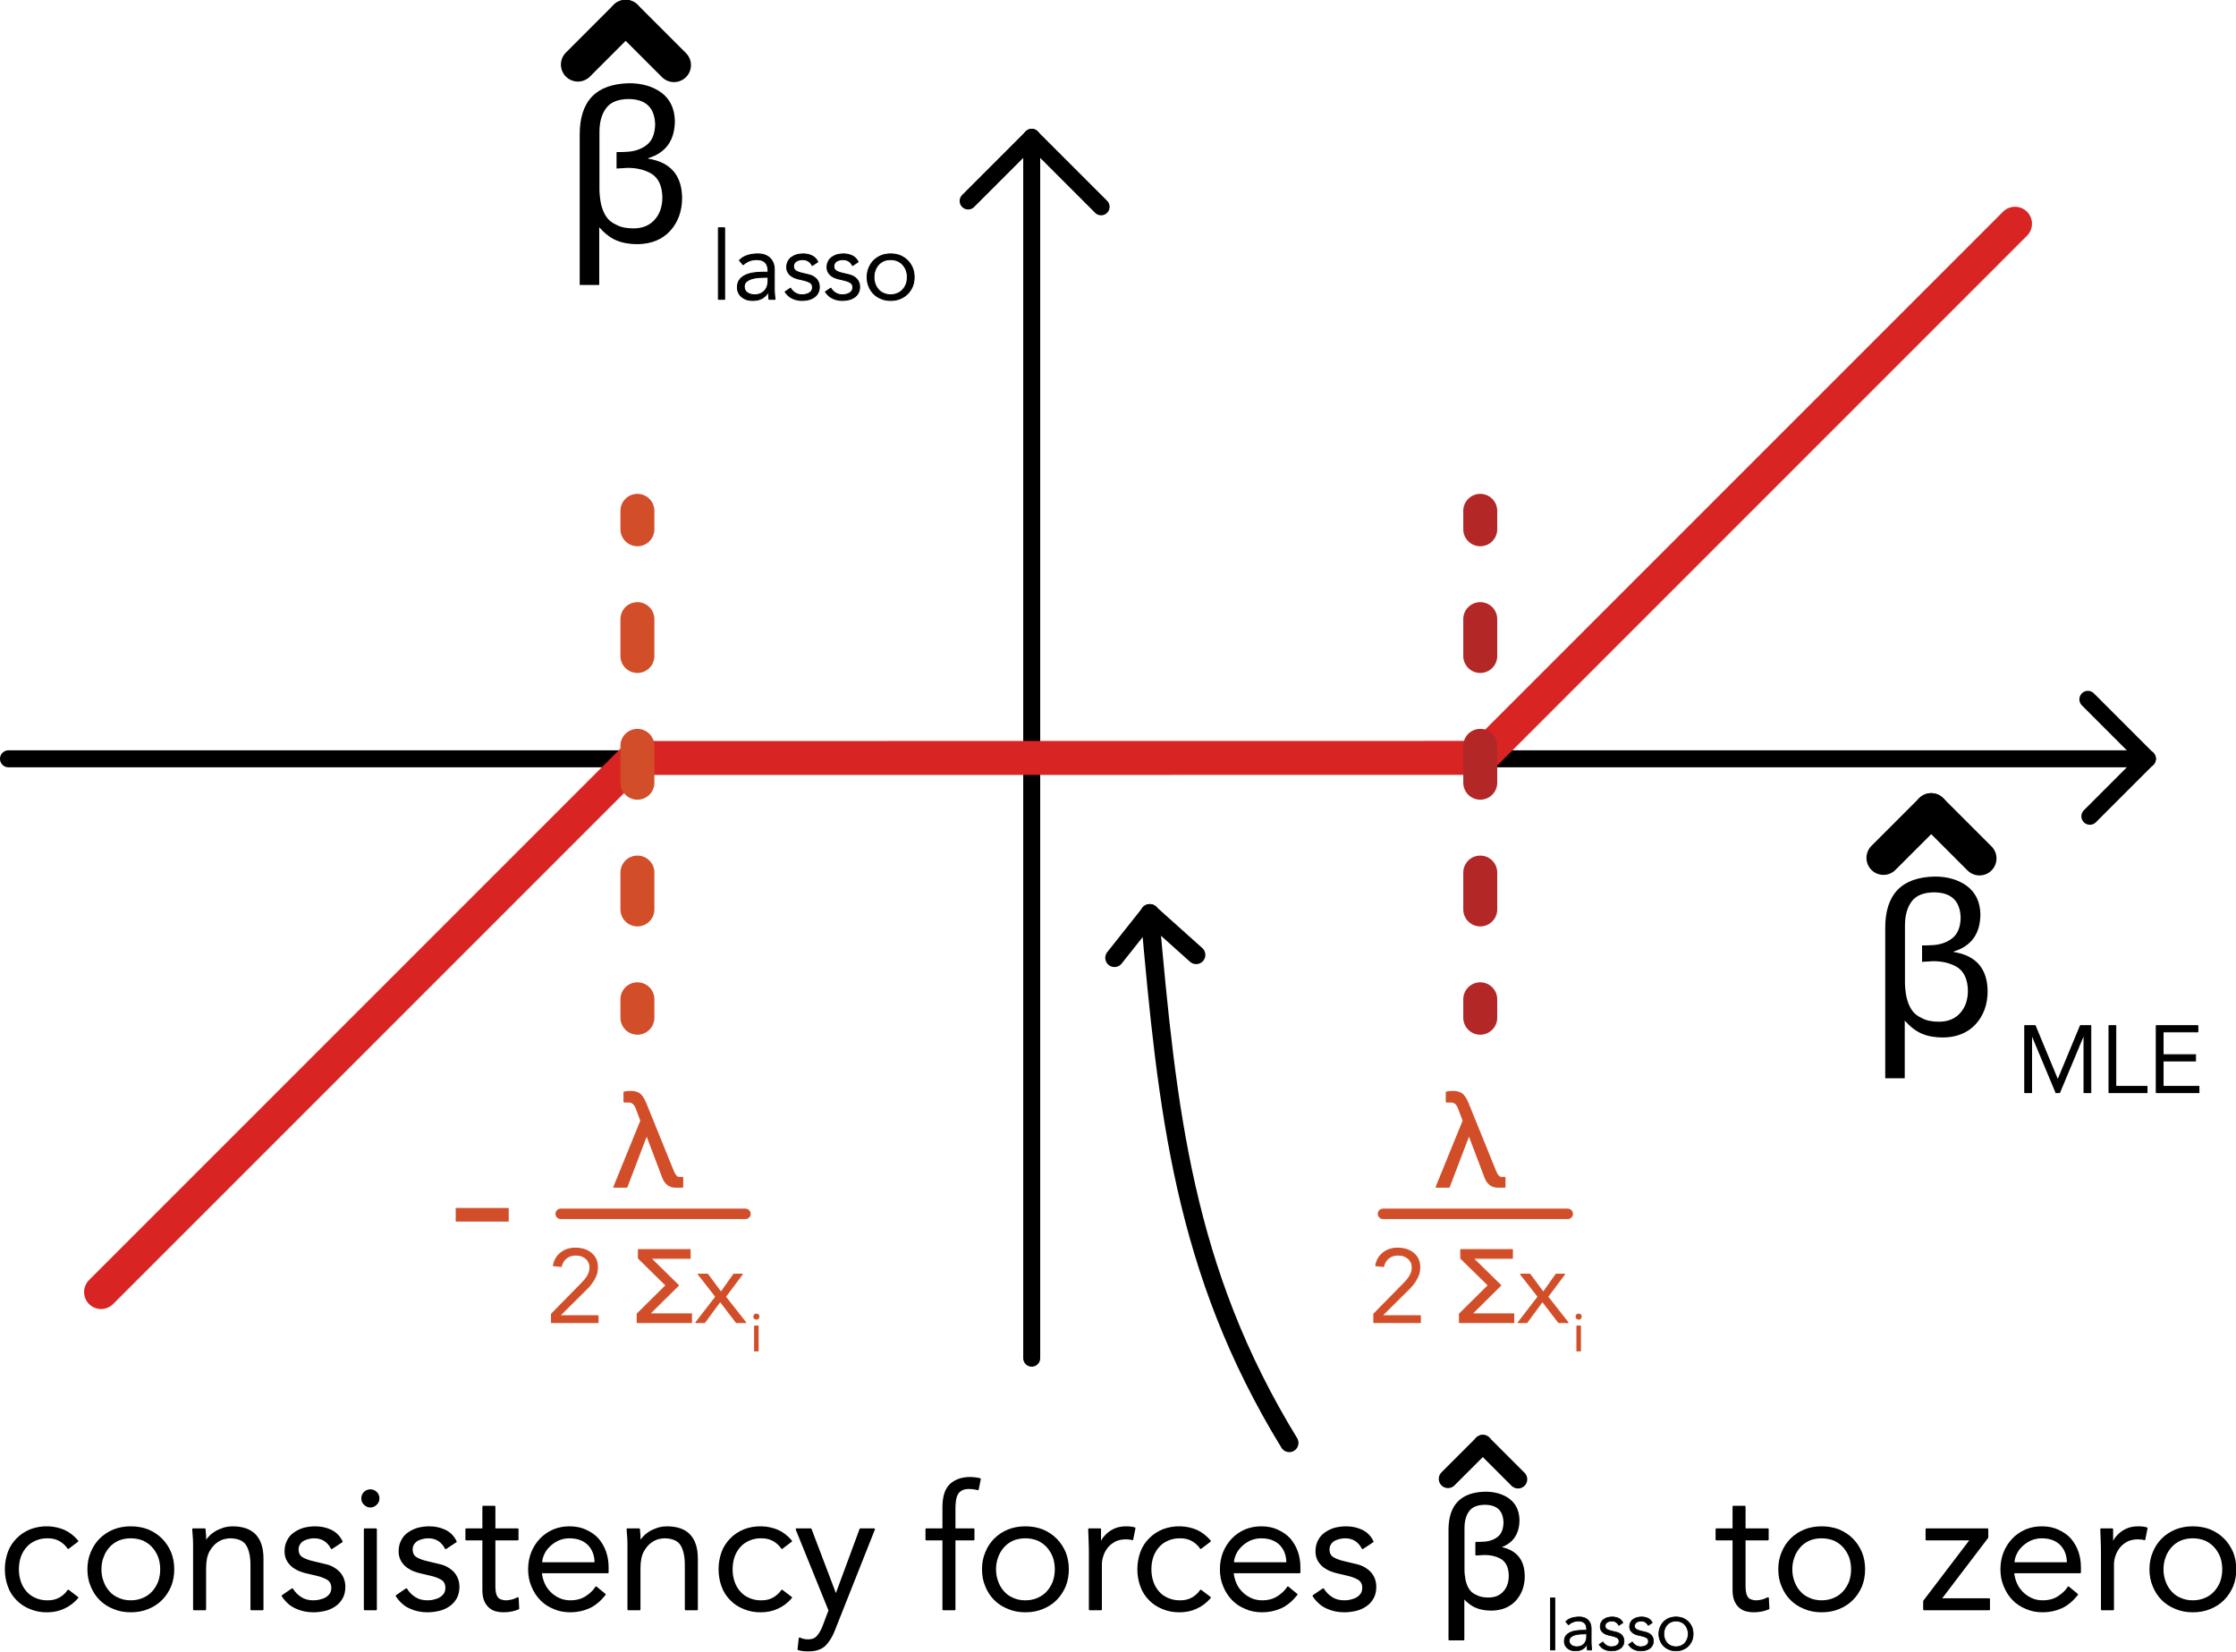 <svg width="291" height="215" xmlns="http://www.w3.org/2000/svg" xmlns:xlink="http://www.w3.org/1999/xlink" xml:space="preserve" overflow="hidden"><g><path d="M201.716 208.108 201.716 49.235" stroke="#000000" stroke-width="2.211" stroke-linecap="round" stroke-linejoin="round" stroke-miterlimit="1.5" fill="none" fill-rule="evenodd" transform="matrix(1 0 0 1 -67.446 -31.353)"/><path d="M201.716 49.235 193.442 57.509" stroke="#000000" stroke-width="2.211" stroke-linecap="round" stroke-linejoin="round" stroke-miterlimit="1.5" fill="none" fill-rule="evenodd" transform="matrix(1 0 0 1 -67.446 -31.353)"/><path d="M201.716 49.235 210.747 58.266" stroke="#000000" stroke-width="2.211" stroke-linecap="round" stroke-linejoin="round" stroke-miterlimit="1.5" fill="none" fill-rule="evenodd" transform="matrix(1 0 0 1 -67.446 -31.353)"/><path d="M68.551 130.104 346.906 130.104" stroke="#000000" stroke-width="2.211" stroke-linecap="round" stroke-linejoin="round" stroke-miterlimit="1.5" fill="none" fill-rule="evenodd" transform="matrix(1 0 0 1 -67.446 -31.353)"/><path d="M346.906 130.104 339.168 122.365" stroke="#000000" stroke-width="2.211" stroke-linecap="round" stroke-linejoin="round" stroke-miterlimit="1.5" fill="none" fill-rule="evenodd" transform="matrix(1 0 0 1 -67.446 -31.353)"/><path d="M346.906 130.104 339.428 137.582" stroke="#000000" stroke-width="2.211" stroke-linecap="round" stroke-linejoin="round" stroke-miterlimit="1.5" fill="none" fill-rule="evenodd" transform="matrix(1 0 0 1 -67.446 -31.353)"/><path d="M80.6 199.5 150.104 129.996" stroke="#D92424" stroke-width="4.42" stroke-linecap="round" stroke-linejoin="round" stroke-miterlimit="1.5" fill="none" fill-rule="evenodd" transform="matrix(1 0 0 1 -67.446 -31.353)"/><path d="M80.6 199.5 150.104 129.996" stroke="#D92424" stroke-width="4.42" stroke-linecap="round" stroke-linejoin="round" stroke-miterlimit="1.5" fill="none" fill-rule="evenodd" transform="matrix(1 0 0 1 112.136 -100.88)"/><path d="M150.104 129.996 260.183 129.984" stroke="#D92424" stroke-width="4.42" stroke-linecap="round" stroke-linejoin="round" stroke-miterlimit="1.5" fill="none" fill-rule="evenodd" transform="matrix(1 0 0 1 -67.446 -31.353)"/><path d="M5.051 5.593 2.511 5.593 2.511-13.982C2.511-18.348 4.651-20.574 8.96-20.66 10.644-20.66 12.07-20.232 13.183-19.404 14.296-18.548 14.867-17.321 14.896-15.723 14.867-13.212 13.726-11.614 11.414-10.901L11.414-10.844C14.325-10.387 15.809-8.675 15.837-5.736 15.837-3.995 15.295-2.568 14.296-1.455 13.241-0.314 11.842 0.257 10.044 0.285 8.96 0.285 8.047 0.114 7.305-0.2 6.535-0.514 5.793-1.084 5.051-1.912L5.051 5.593ZM5.079-6.877C5.079-6.221 5.165-5.564 5.279-4.965 5.422-4.366 5.622-3.824 5.935-3.339 6.249-2.854 6.706-2.483 7.305-2.226 7.876-1.912 8.618-1.769 9.502-1.769 10.701-1.769 11.643-2.169 12.299-2.939 12.955-3.681 13.269-4.651 13.269-5.821 13.241-7.219 12.812-8.218 11.956-8.817 11.1-9.36 10.044-9.645 8.76-9.645 8.275-9.616 7.79-9.588 7.305-9.559L7.305-11.7C7.733-11.7 8.133-11.7 8.504-11.728 9.559-11.757 10.473-12.042 11.214-12.613 11.928-13.155 12.299-14.068 12.327-15.295 12.27-17.492 11.1-18.605 8.817-18.605 7.505-18.577 6.535-18.206 5.964-17.435 5.365-16.636 5.079-15.609 5.079-14.268L5.079-6.877Z" transform="matrix(1 0 0 1 242.839 134.734)"/><path d="M5.051 5.593 2.511 5.593 2.511-13.982C2.511-18.348 4.651-20.574 8.96-20.66 10.644-20.66 12.07-20.232 13.183-19.404 14.296-18.548 14.867-17.321 14.896-15.723 14.867-13.212 13.726-11.614 11.414-10.901L11.414-10.844C14.325-10.387 15.809-8.675 15.837-5.736 15.837-3.995 15.295-2.568 14.296-1.455 13.241-0.314 11.842 0.257 10.044 0.285 8.96 0.285 8.047 0.114 7.305-0.2 6.535-0.514 5.793-1.084 5.051-1.912L5.051 5.593ZM5.079-6.877C5.079-6.221 5.165-5.564 5.279-4.965 5.422-4.366 5.622-3.824 5.935-3.339 6.249-2.854 6.706-2.483 7.305-2.226 7.876-1.912 8.618-1.769 9.502-1.769 10.701-1.769 11.643-2.169 12.299-2.939 12.955-3.681 13.269-4.651 13.269-5.821 13.241-7.219 12.812-8.218 11.956-8.817 11.1-9.36 10.044-9.645 8.76-9.645 8.275-9.616 7.79-9.588 7.305-9.559L7.305-11.7C7.733-11.7 8.133-11.7 8.504-11.728 9.559-11.757 10.473-12.042 11.214-12.613 11.928-13.155 12.299-14.068 12.327-15.295 12.27-17.492 11.1-18.605 8.817-18.605 7.505-18.577 6.535-18.206 5.964-17.435 5.365-16.636 5.079-15.609 5.079-14.268L5.079-6.877Z" transform="matrix(1 0 0 1 72.934 31.492)"/><path d="M3.683 4.078 1.831 4.078 1.831-10.195C1.831-13.378 3.391-15.001 6.533-15.063 7.76-15.063 8.801-14.751 9.612-14.148 10.423-13.523 10.839-12.629 10.86-11.464 10.839-9.633 10.007-8.468 8.322-7.948L8.322-7.906C10.444-7.573 11.526-6.325 11.547-4.182 11.547-2.913 11.152-1.872 10.423-1.061 9.654-0.229 8.634 0.187 7.323 0.208 6.533 0.208 5.867 0.083 5.326-0.146 4.764-0.374 4.223-0.791 3.683-1.394L3.683 4.078ZM3.703-5.014C3.703-4.536 3.766-4.057 3.849-3.62 3.953-3.183 4.099-2.788 4.327-2.434 4.556-2.081 4.889-1.81 5.326-1.623 5.742-1.394 6.283-1.29 6.928-1.29 7.802-1.29 8.489-1.581 8.967-2.143 9.446-2.684 9.674-3.391 9.674-4.244 9.654-5.264 9.342-5.992 8.717-6.429 8.093-6.824 7.323-7.032 6.387-7.032 6.034-7.011 5.68-6.991 5.326-6.97L5.326-8.53C5.638-8.53 5.929-8.53 6.2-8.551 6.97-8.572 7.636-8.78 8.176-9.196 8.697-9.591 8.967-10.257 8.988-11.152 8.946-12.754 8.093-13.565 6.429-13.565 5.472-13.544 4.764-13.274 4.348-12.712 3.911-12.129 3.703-11.38 3.703-10.403L3.703-5.014Z" stroke="#000000" stroke-width="0.208" stroke-linejoin="round" stroke-miterlimit="2" transform="matrix(1 0 0 1 186.786 209.294)"/><path d="M312.562 143 318.779 136.783" stroke="#000000" stroke-width="4.42" stroke-linecap="round" stroke-linejoin="round" stroke-miterlimit="1.5" fill="none" fill-rule="evenodd" transform="matrix(1 0 0 1 -67.446 -31.353)"/><path d="M312.562 143 318.779 136.783" stroke="#000000" stroke-width="4.42" stroke-linecap="round" stroke-linejoin="round" stroke-miterlimit="1.5" fill="none" fill-rule="evenodd" transform="matrix(1 0 0 1 -237.352 -134.595)"/><path d="M227.888 104.261 232.421 99.728" stroke="#000000" stroke-width="2.395" stroke-linecap="round" stroke-linejoin="round" stroke-miterlimit="1.5" fill="none" fill-rule="evenodd" transform="matrix(1 0 0 1 -39.443 88.201)"/><path d="M318.779 136.783 325.067 143.07" stroke="#000000" stroke-width="4.42" stroke-linecap="round" stroke-linejoin="round" stroke-miterlimit="1.5" fill="none" fill-rule="evenodd" transform="matrix(1 0 0 1 -67.446 -31.353)"/><path d="M318.779 136.783 325.067 143.07" stroke="#000000" stroke-width="4.42" stroke-linecap="round" stroke-linejoin="round" stroke-miterlimit="1.5" fill="none" fill-rule="evenodd" transform="matrix(1 0 0 1 -237.352 -134.595)"/><path d="M232.421 99.728 237.005 104.312" stroke="#000000" stroke-width="2.395" stroke-linecap="round" stroke-linejoin="round" stroke-miterlimit="1.5" fill="none" fill-rule="evenodd" transform="matrix(1 0 0 1 -39.443 88.201)"/><path d="M5.48-1.626 8.423-8.719 9.778-8.719 9.778 0 8.891 0 8.891-7.537 8.867-7.537 5.714 0 5.246 0 2.094-7.537 2.069-7.537 2.069 0 1.182 0 1.182-8.719 2.537-8.719 5.48-1.626Z" stroke="#000000" stroke-width="0.123" stroke-linejoin="round" stroke-miterlimit="2" transform="matrix(1 0 0 1 262.326 142.196)"/><path d="M2.069-0.813 6.133-0.813 6.133 0 1.182 0 1.182-8.719 2.069-8.719 2.069-0.813Z" stroke="#000000" stroke-width="0.123" stroke-linejoin="round" stroke-miterlimit="2" transform="matrix(1 0 0 1 273.287 142.196)"/><path d="M2.069-0.813 6.736-0.813 6.736 0 1.182 0 1.182-8.719 6.589-8.719 6.589-7.906 2.069-7.906 2.069-4.938 6.293-4.938 6.293-4.126 2.069-4.126 2.069-0.813Z" stroke="#000000" stroke-width="0.123" stroke-linejoin="round" stroke-miterlimit="2" transform="matrix(1 0 0 1 279.443 142.196)"/><path d="M1.071-9.31 1.884-9.31 1.884 2.17274e-07 1.071 2.17274e-07Z" stroke="#000000" stroke-width="0.123" stroke-linejoin="round" stroke-miterlimit="2" transform="matrix(1 0 0 1 92.421 38.954)"/><path d="M4.162-2.869C3.953-2.869 3.707-2.857 3.399-2.845 3.091-2.82 2.796-2.771 2.512-2.697 2.229-2.611 1.983-2.488 1.786-2.328 1.576-2.167 1.478-1.933 1.478-1.65 1.478-1.465 1.515-1.305 1.601-1.17 1.675-1.034 1.773-0.924 1.909-0.837 2.044-0.751 2.192-0.69 2.352-0.653 2.512-0.603 2.672-0.591 2.832-0.591 3.128-0.591 3.387-0.64 3.608-0.739 3.818-0.837 4.002-0.973 4.15-1.145 4.298-1.305 4.409-1.502 4.483-1.736 4.544-1.958 4.581-2.192 4.581-2.451L4.581-2.869 4.162-2.869ZM4.581-3.534 4.581-3.682C4.581-4.68 4.089-5.172 3.103-5.172 2.426-5.172 1.847-4.951 1.342-4.495L0.85-5.074C1.392-5.628 2.204-5.911 3.288-5.911 3.571-5.911 3.842-5.874 4.101-5.788 4.36-5.702 4.581-5.579 4.766-5.419 4.951-5.246 5.111-5.037 5.222-4.778 5.332-4.52 5.394-4.224 5.394-3.867L5.394-1.293C5.394-1.071 5.406-0.837 5.431-0.603 5.443-0.357 5.468-0.16 5.493 0L4.704 0C4.68-0.135 4.667-0.296 4.655-0.456 4.643-0.616 4.63-0.776 4.63-0.936L4.606-0.936C4.372-0.554 4.089-0.271 3.768-0.111 3.436 0.062 3.042 0.148 2.574 0.148 2.315 0.148 2.069 0.111 1.835 0.049 1.601-0.025 1.392-0.135 1.207-0.283 1.022-0.419 0.862-0.603 0.764-0.813 0.653-1.022 0.591-1.256 0.591-1.539 0.591-2.007 0.714-2.377 0.961-2.648 1.195-2.906 1.502-3.103 1.872-3.239 2.229-3.374 2.623-3.448 3.042-3.485 3.448-3.522 3.83-3.534 4.175-3.534L4.581-3.534Z" stroke="#000000" stroke-width="0.123" stroke-linejoin="round" stroke-miterlimit="2" transform="matrix(1 0 0 1 95.376 38.954)"/><path d="M3.941-4.396C3.818-4.63 3.658-4.827 3.448-4.963 3.239-5.098 2.993-5.172 2.697-5.172 2.562-5.172 2.414-5.16 2.278-5.123 2.131-5.086 1.995-5.037 1.884-4.975 1.773-4.901 1.675-4.815 1.613-4.704 1.539-4.594 1.502-4.47 1.502-4.31 1.502-4.039 1.601-3.842 1.786-3.719 1.97-3.596 2.254-3.485 2.635-3.399L3.461-3.202C3.867-3.116 4.199-2.931 4.47-2.66 4.729-2.377 4.864-2.032 4.864-1.626 4.864-1.318 4.803-1.047 4.68-0.825 4.544-0.591 4.384-0.406 4.175-0.271 3.965-0.123 3.719-0.012 3.448 0.049 3.177 0.111 2.906 0.148 2.623 0.148 2.18 0.148 1.761 0.062 1.392-0.111 1.01-0.271 0.677-0.566 0.406-0.973L1.108-1.453C1.268-1.195 1.478-0.985 1.736-0.825 1.983-0.665 2.278-0.591 2.623-0.591 2.783-0.591 2.956-0.603 3.116-0.653 3.276-0.69 3.424-0.739 3.559-0.825 3.682-0.899 3.781-0.998 3.867-1.121 3.941-1.244 3.978-1.392 3.978-1.552 3.978-1.835 3.867-2.044 3.658-2.18 3.448-2.303 3.19-2.401 2.882-2.475L2.094-2.66C1.995-2.685 1.86-2.722 1.699-2.783 1.527-2.845 1.367-2.931 1.207-3.042 1.047-3.153 0.899-3.313 0.788-3.497 0.677-3.682 0.616-3.904 0.616-4.175 0.616-4.47 0.677-4.729 0.8-4.951 0.911-5.172 1.071-5.357 1.281-5.493 1.478-5.628 1.699-5.739 1.958-5.813 2.217-5.874 2.475-5.911 2.746-5.911 3.153-5.911 3.522-5.837 3.867-5.677 4.212-5.517 4.483-5.259 4.667-4.877L3.941-4.396Z" stroke="#000000" stroke-width="0.123" stroke-linejoin="round" stroke-miterlimit="2" transform="matrix(1 0 0 1 101.768 38.954)"/><path d="M3.941-4.396C3.818-4.63 3.658-4.827 3.448-4.963 3.239-5.098 2.993-5.172 2.697-5.172 2.562-5.172 2.414-5.16 2.278-5.123 2.131-5.086 1.995-5.037 1.884-4.975 1.773-4.901 1.675-4.815 1.613-4.704 1.539-4.594 1.502-4.47 1.502-4.31 1.502-4.039 1.601-3.842 1.786-3.719 1.97-3.596 2.254-3.485 2.635-3.399L3.461-3.202C3.867-3.116 4.199-2.931 4.47-2.66 4.729-2.377 4.864-2.032 4.864-1.626 4.864-1.318 4.803-1.047 4.68-0.825 4.544-0.591 4.384-0.406 4.175-0.271 3.965-0.123 3.719-0.012 3.448 0.049 3.177 0.111 2.906 0.148 2.623 0.148 2.18 0.148 1.761 0.062 1.392-0.111 1.01-0.271 0.677-0.566 0.406-0.973L1.108-1.453C1.268-1.195 1.478-0.985 1.736-0.825 1.983-0.665 2.278-0.591 2.623-0.591 2.783-0.591 2.956-0.603 3.116-0.653 3.276-0.69 3.424-0.739 3.559-0.825 3.682-0.899 3.781-0.998 3.867-1.121 3.941-1.244 3.978-1.392 3.978-1.552 3.978-1.835 3.867-2.044 3.658-2.18 3.448-2.303 3.19-2.401 2.882-2.475L2.094-2.66C1.995-2.685 1.86-2.722 1.699-2.783 1.527-2.845 1.367-2.931 1.207-3.042 1.047-3.153 0.899-3.313 0.788-3.497 0.677-3.682 0.616-3.904 0.616-4.175 0.616-4.47 0.677-4.729 0.8-4.951 0.911-5.172 1.071-5.357 1.281-5.493 1.478-5.628 1.699-5.739 1.958-5.813 2.217-5.874 2.475-5.911 2.746-5.911 3.153-5.911 3.522-5.837 3.867-5.677 4.212-5.517 4.483-5.259 4.667-4.877L3.941-4.396Z" stroke="#000000" stroke-width="0.123" stroke-linejoin="round" stroke-miterlimit="2" transform="matrix(1 0 0 1 107.014 38.954)"/><path d="M5.825-2.882C5.825-3.202 5.776-3.497 5.677-3.781 5.566-4.064 5.419-4.298 5.234-4.507 5.049-4.717 4.815-4.877 4.557-5 4.286-5.111 3.978-5.172 3.645-5.172 3.313-5.172 3.005-5.111 2.746-5 2.475-4.877 2.254-4.717 2.069-4.507 1.884-4.298 1.736-4.064 1.638-3.781 1.527-3.497 1.478-3.202 1.478-2.882 1.478-2.562 1.527-2.266 1.638-1.983 1.736-1.699 1.884-1.465 2.069-1.256 2.254-1.047 2.475-0.887 2.746-0.776 3.005-0.653 3.313-0.591 3.645-0.591 3.978-0.591 4.286-0.653 4.557-0.776 4.815-0.887 5.049-1.047 5.234-1.256 5.419-1.465 5.566-1.699 5.677-1.983 5.776-2.266 5.825-2.562 5.825-2.882ZM6.712-2.882C6.712-2.451 6.638-2.044 6.49-1.675 6.33-1.305 6.121-0.985 5.85-0.714 5.579-0.443 5.259-0.234 4.889-0.086 4.507 0.074 4.101 0.148 3.645 0.148 3.202 0.148 2.796 0.074 2.426-0.086 2.044-0.234 1.724-0.443 1.453-0.714 1.182-0.985 0.973-1.305 0.825-1.675 0.665-2.044 0.591-2.451 0.591-2.882 0.591-3.313 0.665-3.719 0.825-4.089 0.973-4.458 1.182-4.778 1.453-5.049 1.724-5.32 2.044-5.529 2.426-5.69 2.796-5.837 3.202-5.911 3.645-5.911 4.101-5.911 4.507-5.837 4.889-5.69 5.259-5.529 5.579-5.32 5.85-5.049 6.121-4.778 6.33-4.458 6.49-4.089 6.638-3.719 6.712-3.313 6.712-2.882Z" stroke="#000000" stroke-width="0.123" stroke-linejoin="round" stroke-miterlimit="2" transform="matrix(1 0 0 1 112.26 38.954)"/><path d="M0.781-6.788 1.374-6.788 1.374 1.58414e-07 0.781 1.58414e-07Z" stroke="#000000" stroke-width="0.09" stroke-linejoin="round" stroke-miterlimit="2" transform="matrix(1 0 0 1 200.993 214.735)"/><path d="M3.035-2.092C2.882-2.092 2.703-2.083 2.478-2.074 2.254-2.056 2.038-2.02 1.832-1.966 1.625-1.904 1.446-1.814 1.302-1.697 1.149-1.58 1.077-1.41 1.077-1.203 1.077-1.068 1.104-0.952 1.167-0.853 1.221-0.754 1.293-0.673 1.392-0.611 1.49-0.548 1.598-0.503 1.715-0.476 1.832-0.44 1.948-0.431 2.065-0.431 2.281-0.431 2.469-0.467 2.631-0.539 2.783-0.611 2.918-0.709 3.026-0.835 3.134-0.952 3.214-1.095 3.268-1.266 3.313-1.428 3.34-1.598 3.34-1.787L3.34-2.092 3.035-2.092ZM3.34-2.577 3.34-2.685C3.34-3.412 2.981-3.771 2.263-3.771 1.769-3.771 1.347-3.61 0.979-3.277L0.62-3.699C1.015-4.103 1.607-4.31 2.397-4.31 2.604-4.31 2.801-4.283 2.99-4.22 3.179-4.157 3.34-4.067 3.475-3.951 3.61-3.825 3.726-3.672 3.807-3.484 3.888-3.295 3.933-3.08 3.933-2.819L3.933-0.943C3.933-0.781 3.942-0.611 3.96-0.44 3.969-0.26 3.987-0.117 4.005 0L3.43 0C3.412-0.099 3.403-0.215 3.394-0.332 3.385-0.449 3.376-0.566 3.376-0.682L3.358-0.682C3.188-0.404 2.981-0.198 2.748-0.081 2.505 0.045 2.218 0.108 1.877 0.108 1.688 0.108 1.508 0.081 1.338 0.036 1.167-0.018 1.015-0.099 0.88-0.207 0.745-0.305 0.629-0.44 0.557-0.593 0.476-0.745 0.431-0.916 0.431-1.122 0.431-1.464 0.521-1.733 0.7-1.93 0.871-2.119 1.095-2.263 1.365-2.361 1.625-2.46 1.913-2.514 2.218-2.541 2.514-2.568 2.792-2.577 3.044-2.577L3.34-2.577Z" stroke="#000000" stroke-width="0.09" stroke-linejoin="round" stroke-miterlimit="2" transform="matrix(1 0 0 1 203.148 214.735)"/><path d="M2.873-3.205C2.783-3.376 2.667-3.52 2.514-3.618 2.361-3.717 2.182-3.771 1.966-3.771 1.868-3.771 1.76-3.762 1.661-3.735 1.553-3.708 1.455-3.672 1.374-3.627 1.293-3.574 1.221-3.511 1.176-3.43 1.122-3.349 1.095-3.259 1.095-3.143 1.095-2.945 1.167-2.801 1.302-2.712 1.437-2.622 1.643-2.541 1.921-2.478L2.523-2.335C2.819-2.272 3.062-2.137 3.259-1.939 3.448-1.733 3.547-1.482 3.547-1.185 3.547-0.961 3.502-0.763 3.412-0.602 3.313-0.431 3.196-0.296 3.044-0.198 2.891-0.09 2.712-0.009 2.514 0.036 2.317 0.081 2.119 0.108 1.913 0.108 1.589 0.108 1.284 0.045 1.015-0.081 0.736-0.198 0.494-0.413 0.296-0.709L0.808-1.06C0.925-0.871 1.077-0.718 1.266-0.602 1.446-0.485 1.661-0.431 1.913-0.431 2.029-0.431 2.155-0.44 2.272-0.476 2.388-0.503 2.496-0.539 2.595-0.602 2.685-0.655 2.757-0.727 2.819-0.817 2.873-0.907 2.9-1.015 2.9-1.131 2.9-1.338 2.819-1.49 2.667-1.589 2.514-1.679 2.326-1.751 2.101-1.805L1.526-1.939C1.455-1.957 1.356-1.984 1.239-2.029 1.113-2.074 0.997-2.137 0.88-2.218 0.763-2.299 0.655-2.415 0.575-2.55 0.494-2.685 0.449-2.846 0.449-3.044 0.449-3.259 0.494-3.448 0.584-3.61 0.664-3.771 0.781-3.906 0.934-4.005 1.077-4.103 1.239-4.184 1.428-4.238 1.616-4.283 1.805-4.31 2.002-4.31 2.299-4.31 2.568-4.256 2.819-4.139 3.071-4.023 3.268-3.834 3.403-3.556L2.873-3.205Z" stroke="#000000" stroke-width="0.09" stroke-linejoin="round" stroke-miterlimit="2" transform="matrix(1 0 0 1 207.808 214.735)"/><path d="M2.873-3.205C2.783-3.376 2.667-3.52 2.514-3.618 2.361-3.717 2.182-3.771 1.966-3.771 1.868-3.771 1.76-3.762 1.661-3.735 1.553-3.708 1.455-3.672 1.374-3.627 1.293-3.574 1.221-3.511 1.176-3.43 1.122-3.349 1.095-3.259 1.095-3.143 1.095-2.945 1.167-2.801 1.302-2.712 1.437-2.622 1.643-2.541 1.921-2.478L2.523-2.335C2.819-2.272 3.062-2.137 3.259-1.939 3.448-1.733 3.547-1.482 3.547-1.185 3.547-0.961 3.502-0.763 3.412-0.602 3.313-0.431 3.196-0.296 3.044-0.198 2.891-0.09 2.712-0.009 2.514 0.036 2.317 0.081 2.119 0.108 1.913 0.108 1.589 0.108 1.284 0.045 1.015-0.081 0.736-0.198 0.494-0.413 0.296-0.709L0.808-1.06C0.925-0.871 1.077-0.718 1.266-0.602 1.446-0.485 1.661-0.431 1.913-0.431 2.029-0.431 2.155-0.44 2.272-0.476 2.388-0.503 2.496-0.539 2.595-0.602 2.685-0.655 2.757-0.727 2.819-0.817 2.873-0.907 2.9-1.015 2.9-1.131 2.9-1.338 2.819-1.49 2.667-1.589 2.514-1.679 2.326-1.751 2.101-1.805L1.526-1.939C1.455-1.957 1.356-1.984 1.239-2.029 1.113-2.074 0.997-2.137 0.88-2.218 0.763-2.299 0.655-2.415 0.575-2.55 0.494-2.685 0.449-2.846 0.449-3.044 0.449-3.259 0.494-3.448 0.584-3.61 0.664-3.771 0.781-3.906 0.934-4.005 1.077-4.103 1.239-4.184 1.428-4.238 1.616-4.283 1.805-4.31 2.002-4.31 2.299-4.31 2.568-4.256 2.819-4.139 3.071-4.023 3.268-3.834 3.403-3.556L2.873-3.205Z" stroke="#000000" stroke-width="0.09" stroke-linejoin="round" stroke-miterlimit="2" transform="matrix(1 0 0 1 211.633 214.735)"/><path d="M4.247-2.101C4.247-2.335 4.211-2.55 4.139-2.757 4.058-2.963 3.951-3.134 3.816-3.286 3.681-3.439 3.511-3.556 3.322-3.645 3.125-3.726 2.9-3.771 2.658-3.771 2.415-3.771 2.191-3.726 2.002-3.645 1.805-3.556 1.643-3.439 1.508-3.286 1.374-3.134 1.266-2.963 1.194-2.757 1.113-2.55 1.077-2.335 1.077-2.101 1.077-1.868 1.113-1.652 1.194-1.446 1.266-1.239 1.374-1.068 1.508-0.916 1.643-0.763 1.805-0.646 2.002-0.566 2.191-0.476 2.415-0.431 2.658-0.431 2.9-0.431 3.125-0.476 3.322-0.566 3.511-0.646 3.681-0.763 3.816-0.916 3.951-1.068 4.058-1.239 4.139-1.446 4.211-1.652 4.247-1.868 4.247-2.101ZM4.893-2.101C4.893-1.787 4.84-1.49 4.732-1.221 4.615-0.952 4.463-0.718 4.265-0.521 4.067-0.323 3.834-0.171 3.565-0.063 3.286 0.054 2.99 0.108 2.658 0.108 2.335 0.108 2.038 0.054 1.769-0.063 1.49-0.171 1.257-0.323 1.06-0.521 0.862-0.718 0.709-0.952 0.602-1.221 0.485-1.49 0.431-1.787 0.431-2.101 0.431-2.415 0.485-2.712 0.602-2.981 0.709-3.25 0.862-3.484 1.06-3.681 1.257-3.879 1.49-4.032 1.769-4.148 2.038-4.256 2.335-4.31 2.658-4.31 2.99-4.31 3.286-4.256 3.565-4.148 3.834-4.032 4.067-3.879 4.265-3.681 4.463-3.484 4.615-3.25 4.732-2.981 4.84-2.712 4.893-2.415 4.893-2.101Z" stroke="#000000" stroke-width="0.09" stroke-linejoin="round" stroke-miterlimit="2" transform="matrix(1 0 0 1 215.458 214.735)"/><path d="M257.881 97.834C257.881 96.614 258.871 95.624 260.092 95.624 261.311 95.624 262.301 96.614 262.301 97.834L262.301 100.232C262.301 101.452 261.311 102.442 260.092 102.442 258.871 102.442 257.881 101.452 257.881 100.232L257.881 97.834ZM257.881 111.926C257.881 110.707 258.871 109.716 260.092 109.716 261.311 109.716 262.301 110.707 262.301 111.926L262.301 116.724C262.301 117.943 261.311 118.933 260.092 118.933 258.871 118.933 257.881 117.943 257.881 116.724L257.881 111.926ZM257.881 128.418C257.881 127.199 258.871 126.208 260.092 126.208 261.311 126.208 262.301 127.199 262.301 128.418L262.301 133.216C262.301 134.435 261.311 135.425 260.092 135.425 258.871 135.425 257.881 134.435 257.881 133.216L257.881 128.418ZM257.881 144.91C257.881 143.689 258.871 142.699 260.092 142.699 261.311 142.699 262.301 143.689 262.301 144.91L262.301 149.708C262.301 150.927 261.311 151.917 260.092 151.917 258.871 151.917 257.881 150.927 257.881 149.708L257.881 144.91ZM257.881 161.402C257.881 160.181 258.871 159.191 260.092 159.191 261.311 159.191 262.301 160.181 262.301 161.402L262.301 163.8C262.301 165.019 261.311 166.01 260.092 166.01 258.871 166.01 257.881 165.019 257.881 163.8L257.881 161.402Z" fill="#B32727" fill-rule="evenodd" transform="matrix(1 0 0 1 -67.446 -31.353)"/><path d="M257.881 97.834C257.881 96.614 258.871 95.624 260.092 95.624 261.311 95.624 262.301 96.614 262.301 97.834L262.301 100.232C262.301 101.452 261.311 102.442 260.092 102.442 258.871 102.442 257.881 101.452 257.881 100.232L257.881 97.834ZM257.881 111.926C257.881 110.707 258.871 109.716 260.092 109.716 261.311 109.716 262.301 110.707 262.301 111.926L262.301 116.724C262.301 117.943 261.311 118.933 260.092 118.933 258.871 118.933 257.881 117.943 257.881 116.724L257.881 111.926ZM257.881 128.418C257.881 127.199 258.871 126.208 260.092 126.208 261.311 126.208 262.301 127.199 262.301 128.418L262.301 133.216C262.301 134.435 261.311 135.425 260.092 135.425 258.871 135.425 257.881 134.435 257.881 133.216L257.881 128.418ZM257.881 144.91C257.881 143.689 258.871 142.699 260.092 142.699 261.311 142.699 262.301 143.689 262.301 144.91L262.301 149.708C262.301 150.927 261.311 151.917 260.092 151.917 258.871 151.917 257.881 150.927 257.881 149.708L257.881 144.91ZM257.881 161.402C257.881 160.181 258.871 159.191 260.092 159.191 261.311 159.191 262.301 160.181 262.301 161.402L262.301 163.8C262.301 165.019 261.311 166.01 260.092 166.01 258.871 166.01 257.881 165.019 257.881 163.8L257.881 161.402Z" fill="#D14E29" fill-rule="evenodd" transform="matrix(1 0 0 1 -177.136 -31.353)"/><path d="M1.63-12.338C1.87-12.39 2.145-12.424 2.488-12.424 3.072-12.424 3.501-12.27 3.792-11.978 4.084-11.669 4.342-11.171 4.599-10.485L8.065-1.939C8.151-1.768 8.237-1.613 8.357-1.459 8.477-1.304 8.614-1.236 8.803-1.236L9.232-1.236 9.232 0 8.357 0C7.533 0 6.967-0.429 6.658-1.27L4.565-6.795 1.973 0 0.309 0 3.827-8.632 3.209-10.279C2.986-10.845 2.643-11.103 2.179-11.085L1.63-11.085 1.63-12.338Z" stroke="#D14E29" stroke-width="0.172" stroke-linejoin="round" stroke-miterlimit="2" fill="#D14E29" transform="matrix(1 0 0 1 79.597 154.48)"/><path d="M1.63-12.338C1.87-12.39 2.145-12.424 2.488-12.424 3.072-12.424 3.501-12.27 3.792-11.978 4.084-11.669 4.342-11.171 4.599-10.485L8.065-1.939C8.151-1.768 8.237-1.613 8.357-1.459 8.477-1.304 8.614-1.236 8.803-1.236L9.232-1.236 9.232 0 8.357 0C7.533 0 6.967-0.429 6.658-1.27L4.565-6.795 1.973 0 0.309 0 3.827-8.632 3.209-10.279C2.986-10.845 2.643-11.103 2.179-11.085L1.63-11.085 1.63-12.338Z" stroke="#D14E29" stroke-width="0.172" stroke-linejoin="round" stroke-miterlimit="2" fill="#D14E29" transform="matrix(1 0 0 1 186.613 154.48)"/><path d="M158.931 197.8 134.881 197.8" stroke="#D14E29" stroke-width="1.356" stroke-linecap="round" stroke-linejoin="round" stroke-miterlimit="1.5" fill="none" fill-rule="evenodd" transform="matrix(1 0 0 1 -61.912 -39.831)"/><path d="M158.931 197.8 134.881 197.8" stroke="#D14E29" stroke-width="1.356" stroke-linecap="round" stroke-linejoin="round" stroke-miterlimit="1.5" fill="none" fill-rule="evenodd" transform="matrix(1 0 0 1 45.104 -39.831)"/><path d="M6.697 0 0.645 0 0.645-1.116 4.438-4.975C4.586-5.123 4.72-5.271 4.868-5.433 5.016-5.594 5.137-5.769 5.258-5.944 5.379-6.119 5.473-6.307 5.54-6.508 5.607-6.71 5.648-6.912 5.648-7.127 5.648-7.383 5.607-7.625 5.513-7.826 5.419-8.028 5.285-8.203 5.11-8.351 4.935-8.499 4.747-8.606 4.518-8.687 4.29-8.754 4.061-8.794 3.806-8.794 3.321-8.794 2.905-8.66 2.568-8.391 2.232-8.122 2.004-7.759 1.91-7.302L0.888-7.409C1.022-8.122 1.345-8.673 1.869-9.077 2.38-9.48 2.999-9.682 3.738-9.682 4.128-9.682 4.491-9.628 4.841-9.534 5.177-9.427 5.486-9.265 5.755-9.063 6.011-8.862 6.226-8.606 6.387-8.297 6.535-7.988 6.616-7.625 6.616-7.208 6.616-6.845 6.562-6.508 6.455-6.199 6.334-5.89 6.186-5.607 6.011-5.339 5.836-5.07 5.634-4.814 5.406-4.572 5.177-4.33 4.935-4.088 4.693-3.859L1.694-0.888 6.697-0.888 6.697 0Z" stroke="#D14E29" stroke-width="0.134" stroke-linejoin="round" stroke-miterlimit="2" fill="#D14E29" transform="matrix(1 0 0 1 71.135 172.118)"/><path d="M0.578-1.13 4.33-4.841 0.74-8.364 0.74-9.494 7.463-9.494 7.463-8.364 2.353-8.364 5.944-4.841 2.192-1.13 7.638-1.13 7.638 0 0.578 0 0.578-1.13Z" stroke="#D14E29" stroke-width="0.134" stroke-linejoin="round" stroke-miterlimit="2" fill="#D14E29" transform="matrix(1 0 0 1 82.35 172.118)"/><path d="M2.595-3.362 0.309-6.293 1.52-6.293 3.268-3.94 4.935-6.293 6.038-6.293 3.846-3.362 6.482 0 5.271 0 3.16-2.757 1.13 0 0 0 2.595-3.362Z" stroke="#D14E29" stroke-width="0.134" stroke-linejoin="round" stroke-miterlimit="2" fill="#D14E29" transform="matrix(1 0 0 1 90.564 172.118)"/><path d="M6.697 0 0.645 0 0.645-1.116 4.438-4.975C4.586-5.123 4.72-5.271 4.868-5.433 5.016-5.594 5.137-5.769 5.258-5.944 5.379-6.119 5.473-6.307 5.54-6.508 5.607-6.71 5.648-6.912 5.648-7.127 5.648-7.383 5.607-7.625 5.513-7.826 5.419-8.028 5.285-8.203 5.11-8.351 4.935-8.499 4.747-8.606 4.518-8.687 4.29-8.754 4.061-8.794 3.806-8.794 3.321-8.794 2.905-8.66 2.568-8.391 2.232-8.122 2.004-7.759 1.91-7.302L0.888-7.409C1.022-8.122 1.345-8.673 1.869-9.077 2.38-9.48 2.999-9.682 3.738-9.682 4.128-9.682 4.491-9.628 4.841-9.534 5.177-9.427 5.486-9.265 5.755-9.063 6.011-8.862 6.226-8.606 6.387-8.297 6.535-7.988 6.616-7.625 6.616-7.208 6.616-6.845 6.562-6.508 6.455-6.199 6.334-5.89 6.186-5.607 6.011-5.339 5.836-5.07 5.634-4.814 5.406-4.572 5.177-4.33 4.935-4.088 4.693-3.859L1.694-0.888 6.697-0.888 6.697 0Z" stroke="#D14E29" stroke-width="0.134" stroke-linejoin="round" stroke-miterlimit="2" fill="#D14E29" transform="matrix(1 0 0 1 178.151 172.118)"/><path d="M0.578-1.13 4.33-4.841 0.74-8.364 0.74-9.494 7.463-9.494 7.463-8.364 2.353-8.364 5.944-4.841 2.192-1.13 7.638-1.13 7.638 0 0.578 0 0.578-1.13Z" stroke="#D14E29" stroke-width="0.134" stroke-linejoin="round" stroke-miterlimit="2" fill="#D14E29" transform="matrix(1 0 0 1 189.366 172.118)"/><path d="M2.595-3.362 0.309-6.293 1.52-6.293 3.268-3.94 4.935-6.293 6.038-6.293 3.846-3.362 6.482 0 5.271 0 3.16-2.757 1.13 0 0 0 2.595-3.362Z" stroke="#D14E29" stroke-width="0.134" stroke-linejoin="round" stroke-miterlimit="2" fill="#D14E29" transform="matrix(1 0 0 1 197.58 172.118)"/><path d="M1.155-4.455C1.155-4.359 1.121-4.283 1.052-4.221 0.983-4.152 0.907-4.125 0.825-4.125 0.742-4.125 0.667-4.152 0.598-4.221 0.529-4.283 0.495-4.359 0.495-4.455 0.495-4.551 0.529-4.634 0.598-4.696 0.667-4.757 0.742-4.785 0.825-4.785 0.907-4.785 0.983-4.757 1.052-4.696 1.121-4.634 1.155-4.551 1.155-4.455ZM1.052 0 0.598 0 0.598-3.217 1.052-3.217 1.052 0Z" stroke="#D14E29" stroke-width="0.137" stroke-linejoin="round" stroke-miterlimit="2" fill="#D14E29" transform="matrix(1 0 0 1 97.613 175.8)"/><path d="M1.155-4.455C1.155-4.359 1.121-4.283 1.052-4.221 0.983-4.152 0.907-4.125 0.825-4.125 0.742-4.125 0.667-4.152 0.598-4.221 0.529-4.283 0.495-4.359 0.495-4.455 0.495-4.551 0.529-4.634 0.598-4.696 0.667-4.757 0.742-4.785 0.825-4.785 0.907-4.785 0.983-4.757 1.052-4.696 1.121-4.634 1.155-4.551 1.155-4.455ZM1.052 0 0.598 0 0.598-3.217 1.052-3.217 1.052 0Z" stroke="#D14E29" stroke-width="0.137" stroke-linejoin="round" stroke-miterlimit="2" fill="#D14E29" transform="matrix(1 0 0 1 204.629 175.8)"/><path d="M1.02-7.328 7.918-7.328 7.918-5.556 1.02-5.556Z" fill="#D14E29" transform="matrix(1 0 0 1 58.287 164.534)"/><path d="M9.206-7.98C8.961-8.359 8.604-8.693 8.158-8.961 7.69-9.228 7.178-9.362 6.598-9.362 5.996-9.384 5.439-9.273 4.971-9.072 4.48-8.872 4.057-8.582 3.723-8.203 3.388-7.824 3.121-7.401 2.942-6.888 2.764-6.375 2.675-5.818 2.675-5.216 2.675-4.614 2.764-4.079 2.942-3.567 3.121-3.032 3.388-2.608 3.723-2.229 4.057-1.85 4.48-1.56 4.971-1.36 5.439-1.159 5.996-1.048 6.598-1.07 7.178-1.07 7.69-1.204 8.158-1.471 8.604-1.739 8.961-2.073 9.206-2.452L10.41-1.538C9.897-0.936 9.295-0.49 8.649-0.201 8.002 0.111 7.311 0.245 6.598 0.267 5.751 0.29 4.993 0.156 4.302-0.134 3.611-0.401 3.032-0.78 2.563-1.271 2.073-1.761 1.694-2.341 1.449-3.032 1.204-3.7 1.07-4.436 1.07-5.216 1.07-5.996 1.204-6.732 1.449-7.423 1.694-8.092 2.073-8.671 2.563-9.162 3.032-9.652 3.611-10.031 4.302-10.321 4.993-10.588 5.751-10.722 6.598-10.7 7.311-10.677 8.002-10.521 8.649-10.254 9.295-9.964 9.897-9.496 10.41-8.894L9.206-7.98Z" stroke="#000000" stroke-width="0.223" stroke-linejoin="round" stroke-miterlimit="2" transform="matrix(1 0 0 1 -0.327 209.446)"/><path d="M10.544-5.216C10.544-5.796 10.454-6.331 10.276-6.843 10.075-7.356 9.808-7.78 9.474-8.158 9.139-8.537 8.716-8.827 8.248-9.05 7.757-9.251 7.2-9.362 6.598-9.362 5.996-9.362 5.439-9.251 4.971-9.05 4.48-8.827 4.079-8.537 3.745-8.158 3.411-7.78 3.143-7.356 2.965-6.843 2.764-6.331 2.675-5.796 2.675-5.216 2.675-4.637 2.764-4.102 2.965-3.589 3.143-3.076 3.411-2.653 3.745-2.274 4.079-1.895 4.48-1.605 4.971-1.404 5.439-1.181 5.996-1.07 6.598-1.07 7.2-1.07 7.757-1.181 8.248-1.404 8.716-1.605 9.139-1.895 9.474-2.274 9.808-2.653 10.075-3.076 10.276-3.589 10.454-4.102 10.544-4.637 10.544-5.216ZM12.149-5.216C12.149-4.436 12.015-3.7 11.747-3.032 11.457-2.363 11.079-1.783 10.588-1.293 10.098-0.802 9.518-0.424 8.85-0.156 8.158 0.134 7.423 0.267 6.598 0.267 5.796 0.267 5.06 0.134 4.391-0.156 3.7-0.424 3.121-0.802 2.63-1.293 2.14-1.783 1.761-2.363 1.493-3.032 1.204-3.7 1.07-4.436 1.07-5.216 1.07-5.996 1.204-6.732 1.493-7.401 1.761-8.069 2.14-8.649 2.63-9.139 3.121-9.63 3.7-10.009 4.391-10.298 5.06-10.566 5.796-10.7 6.598-10.7 7.423-10.7 8.158-10.566 8.85-10.298 9.518-10.009 10.098-9.63 10.588-9.139 11.079-8.649 11.457-8.069 11.747-7.401 12.015-6.732 12.149-5.996 12.149-5.216Z" stroke="#000000" stroke-width="0.223" stroke-linejoin="round" stroke-miterlimit="2" transform="matrix(1 0 0 1 10.417 209.446)"/><path d="M3.009-10.432C3.032-10.142 3.054-9.875 3.076-9.607 3.076-9.318 3.076-9.05 3.076-8.76L3.121-8.76C3.277-9.05 3.5-9.295 3.745-9.541 3.99-9.786 4.28-9.986 4.592-10.165 4.904-10.321 5.238-10.454 5.595-10.566 5.929-10.655 6.286-10.7 6.62-10.7 7.958-10.7 8.939-10.343 9.585-9.652 10.232-8.939 10.544-7.936 10.544-6.62L10.544 0 9.072 0 9.072-5.773C9.072-6.932 8.872-7.824 8.471-8.448 8.069-9.05 7.334-9.362 6.241-9.362 6.175-9.362 5.952-9.34 5.617-9.273 5.283-9.206 4.926-9.05 4.547-8.783 4.168-8.515 3.812-8.114 3.522-7.579 3.232-7.044 3.076-6.308 3.076-5.35L3.076 0 1.605 0 1.605-8.136C1.605-8.426 1.605-8.783 1.583-9.206 1.56-9.63 1.516-10.053 1.493-10.432L3.009-10.432Z" stroke="#000000" stroke-width="0.223" stroke-linejoin="round" stroke-miterlimit="2" transform="matrix(1 0 0 1 23.635 209.446)"/><path d="M7.133-7.958C6.91-8.381 6.62-8.738 6.241-8.983 5.863-9.228 5.417-9.362 4.882-9.362 4.637-9.362 4.369-9.34 4.124-9.273 3.856-9.206 3.611-9.117 3.411-9.006 3.21-8.872 3.032-8.716 2.92-8.515 2.786-8.315 2.719-8.092 2.719-7.802 2.719-7.311 2.898-6.955 3.232-6.732 3.567-6.509 4.079-6.308 4.77-6.152L6.264-5.796C6.999-5.64 7.601-5.305 8.092-4.815 8.56-4.302 8.805-3.678 8.805-2.942 8.805-2.385 8.693-1.895 8.471-1.493 8.225-1.07 7.936-0.736 7.557-0.49 7.178-0.223 6.732-0.022 6.241 0.089 5.751 0.201 5.261 0.267 4.748 0.267 3.945 0.267 3.188 0.111 2.519-0.201 1.828-0.49 1.226-1.025 0.736-1.761L2.006-2.63C2.296-2.162 2.675-1.783 3.143-1.493 3.589-1.204 4.124-1.07 4.748-1.07 5.038-1.07 5.35-1.092 5.64-1.181 5.929-1.248 6.197-1.337 6.442-1.493 6.665-1.627 6.843-1.806 6.999-2.028 7.133-2.251 7.2-2.519 7.2-2.809 7.2-3.321 6.999-3.7 6.62-3.945 6.241-4.168 5.773-4.347 5.216-4.48L3.789-4.815C3.611-4.859 3.366-4.926 3.076-5.038 2.764-5.149 2.474-5.305 2.185-5.506 1.895-5.706 1.627-5.996 1.427-6.331 1.226-6.665 1.115-7.066 1.115-7.557 1.115-8.092 1.226-8.56 1.449-8.961 1.65-9.362 1.939-9.697 2.318-9.942 2.675-10.187 3.076-10.388 3.544-10.521 4.012-10.633 4.48-10.7 4.971-10.7 5.706-10.7 6.375-10.566 6.999-10.276 7.623-9.986 8.114-9.518 8.448-8.827L7.133-7.958Z" stroke="#000000" stroke-width="0.223" stroke-linejoin="round" stroke-miterlimit="2" transform="matrix(1 0 0 1 36.029 209.446)"/><path d="M3.745-14.444C3.745-14.132 3.633-13.887 3.411-13.687 3.188-13.464 2.942-13.375 2.675-13.375 2.407-13.375 2.162-13.464 1.939-13.687 1.716-13.887 1.605-14.132 1.605-14.444 1.605-14.757 1.716-15.024 1.939-15.225 2.162-15.425 2.407-15.514 2.675-15.514 2.942-15.514 3.188-15.425 3.411-15.225 3.633-15.024 3.745-14.757 3.745-14.444ZM3.411 0 1.939 0 1.939-10.432 3.411-10.432 3.411 0Z" stroke="#000000" stroke-width="0.223" stroke-linejoin="round" stroke-miterlimit="2" transform="matrix(1 0 0 1 45.525 209.446)"/><path d="M7.133-7.958C6.91-8.381 6.62-8.738 6.241-8.983 5.863-9.228 5.417-9.362 4.882-9.362 4.637-9.362 4.369-9.34 4.124-9.273 3.856-9.206 3.611-9.117 3.411-9.006 3.21-8.872 3.032-8.716 2.92-8.515 2.786-8.315 2.719-8.092 2.719-7.802 2.719-7.311 2.898-6.955 3.232-6.732 3.567-6.509 4.079-6.308 4.77-6.152L6.264-5.796C6.999-5.64 7.601-5.305 8.092-4.815 8.56-4.302 8.805-3.678 8.805-2.942 8.805-2.385 8.693-1.895 8.471-1.493 8.225-1.07 7.936-0.736 7.557-0.49 7.178-0.223 6.732-0.022 6.241 0.089 5.751 0.201 5.261 0.267 4.748 0.267 3.945 0.267 3.188 0.111 2.519-0.201 1.828-0.49 1.226-1.025 0.736-1.761L2.006-2.63C2.296-2.162 2.675-1.783 3.143-1.493 3.589-1.204 4.124-1.07 4.748-1.07 5.038-1.07 5.35-1.092 5.64-1.181 5.929-1.248 6.197-1.337 6.442-1.493 6.665-1.627 6.843-1.806 6.999-2.028 7.133-2.251 7.2-2.519 7.2-2.809 7.2-3.321 6.999-3.7 6.62-3.945 6.241-4.168 5.773-4.347 5.216-4.48L3.789-4.815C3.611-4.859 3.366-4.926 3.076-5.038 2.764-5.149 2.474-5.305 2.185-5.506 1.895-5.706 1.627-5.996 1.427-6.331 1.226-6.665 1.115-7.066 1.115-7.557 1.115-8.092 1.226-8.56 1.449-8.961 1.65-9.362 1.939-9.697 2.318-9.942 2.675-10.187 3.076-10.388 3.544-10.521 4.012-10.633 4.48-10.7 4.971-10.7 5.706-10.7 6.375-10.566 6.999-10.276 7.623-9.986 8.114-9.518 8.448-8.827L7.133-7.958Z" stroke="#000000" stroke-width="0.223" stroke-linejoin="round" stroke-miterlimit="2" transform="matrix(1 0 0 1 50.875 209.446)"/><path d="M6.999-9.095 3.99-9.095 3.99-2.942C3.99-2.563 4.035-2.229 4.102-2.006 4.168-1.761 4.28-1.56 4.414-1.427 4.547-1.293 4.703-1.204 4.904-1.159 5.082-1.092 5.283-1.07 5.506-1.07 5.751-1.07 6.019-1.115 6.286-1.181 6.554-1.248 6.799-1.36 7.022-1.471L7.089-0.111C6.531 0.134 5.885 0.267 5.105 0.267 4.815 0.267 4.525 0.223 4.235 0.156 3.923 0.089 3.633-0.067 3.388-0.267 3.143-0.468 2.92-0.758 2.764-1.115 2.608-1.471 2.519-1.939 2.519-2.519L2.519-9.095 0.312-9.095 0.312-10.432 2.519-10.432 2.519-13.375 3.99-13.375 3.99-10.432 6.999-10.432 6.999-9.095Z" stroke="#000000" stroke-width="0.223" stroke-linejoin="round" stroke-miterlimit="2" transform="matrix(1 0 0 1 60.37 209.446)"/><path d="M9.719-6.019C9.719-7.022 9.429-7.824 8.827-8.448 8.225-9.05 7.401-9.362 6.331-9.362 5.863-9.362 5.394-9.273 4.949-9.095 4.503-8.894 4.124-8.649 3.789-8.337 3.455-8.025 3.165-7.668 2.987-7.267 2.786-6.866 2.675-6.442 2.675-6.019L9.719-6.019ZM2.63-4.815C2.675-4.302 2.809-3.812 3.009-3.344 3.21-2.876 3.5-2.497 3.834-2.162 4.168-1.828 4.57-1.56 5.015-1.36 5.461-1.159 5.952-1.07 6.464-1.07 7.245-1.07 7.936-1.248 8.515-1.627 9.072-1.984 9.518-2.407 9.808-2.876L10.945-1.939C10.321-1.159 9.63-0.58 8.894-0.245 8.136 0.089 7.334 0.267 6.464 0.267 5.684 0.267 4.971 0.134 4.324-0.156 3.656-0.424 3.076-0.802 2.608-1.293 2.14-1.783 1.761-2.363 1.493-3.032 1.204-3.7 1.07-4.436 1.07-5.216 1.07-5.996 1.204-6.732 1.471-7.401 1.739-8.069 2.118-8.649 2.586-9.139 3.054-9.63 3.611-10.009 4.258-10.298 4.904-10.566 5.595-10.7 6.331-10.7 7.111-10.7 7.824-10.566 8.448-10.276 9.072-9.986 9.607-9.63 10.031-9.162 10.432-8.693 10.767-8.136 10.989-7.512 11.212-6.866 11.324-6.197 11.324-5.484L11.324-4.815 2.63-4.815Z" stroke="#000000" stroke-width="0.223" stroke-linejoin="round" stroke-miterlimit="2" transform="matrix(1 0 0 1 67.771 209.446)"/><path d="M3.009-10.432C3.032-10.142 3.054-9.875 3.076-9.607 3.076-9.318 3.076-9.05 3.076-8.76L3.121-8.76C3.277-9.05 3.5-9.295 3.745-9.541 3.99-9.786 4.28-9.986 4.592-10.165 4.904-10.321 5.238-10.454 5.595-10.566 5.929-10.655 6.286-10.7 6.62-10.7 7.958-10.7 8.939-10.343 9.585-9.652 10.232-8.939 10.544-7.936 10.544-6.62L10.544 0 9.072 0 9.072-5.773C9.072-6.932 8.872-7.824 8.471-8.448 8.069-9.05 7.334-9.362 6.241-9.362 6.175-9.362 5.952-9.34 5.617-9.273 5.283-9.206 4.926-9.05 4.547-8.783 4.168-8.515 3.812-8.114 3.522-7.579 3.232-7.044 3.076-6.308 3.076-5.35L3.076 0 1.605 0 1.605-8.136C1.605-8.426 1.605-8.783 1.583-9.206 1.56-9.63 1.516-10.053 1.493-10.432L3.009-10.432Z" stroke="#000000" stroke-width="0.223" stroke-linejoin="round" stroke-miterlimit="2" transform="matrix(1 0 0 1 80.165 209.446)"/><path d="M9.206-7.98C8.961-8.359 8.604-8.693 8.158-8.961 7.69-9.228 7.178-9.362 6.598-9.362 5.996-9.384 5.439-9.273 4.971-9.072 4.48-8.872 4.057-8.582 3.723-8.203 3.388-7.824 3.121-7.401 2.942-6.888 2.764-6.375 2.675-5.818 2.675-5.216 2.675-4.614 2.764-4.079 2.942-3.567 3.121-3.032 3.388-2.608 3.723-2.229 4.057-1.85 4.48-1.56 4.971-1.36 5.439-1.159 5.996-1.048 6.598-1.07 7.178-1.07 7.69-1.204 8.158-1.471 8.604-1.739 8.961-2.073 9.206-2.452L10.41-1.538C9.897-0.936 9.295-0.49 8.649-0.201 8.002 0.111 7.311 0.245 6.598 0.267 5.751 0.29 4.993 0.156 4.302-0.134 3.611-0.401 3.032-0.78 2.563-1.271 2.073-1.761 1.694-2.341 1.449-3.032 1.204-3.7 1.07-4.436 1.07-5.216 1.07-5.996 1.204-6.732 1.449-7.423 1.694-8.092 2.073-8.671 2.563-9.162 3.032-9.652 3.611-10.031 4.302-10.321 4.993-10.588 5.751-10.722 6.598-10.7 7.311-10.677 8.002-10.521 8.649-10.254 9.295-9.964 9.897-9.496 10.41-8.894L9.206-7.98Z" stroke="#000000" stroke-width="0.223" stroke-linejoin="round" stroke-miterlimit="2" transform="matrix(1 0 0 1 92.558 209.446)"/><path d="M5.484-1.806 8.671-10.432 10.454-10.432 5.238 2.719C4.926 3.522 4.525 4.168 4.057 4.637 3.567 5.105 2.876 5.35 1.962 5.35 1.739 5.35 1.516 5.35 1.293 5.328 1.048 5.305 0.825 5.261 0.602 5.194L0.758 3.767C1.07 3.923 1.449 4.012 1.872 4.012 2.385 4.012 2.809 3.856 3.098 3.522 3.388 3.188 3.656 2.742 3.879 2.14L4.637 0.134 0.357-10.432 2.207-10.432 5.484-1.806Z" stroke="#000000" stroke-width="0.223" stroke-linejoin="round" stroke-miterlimit="2" transform="matrix(1 0 0 1 103.303 209.446)"/><path d="M6.464-9.095 3.99-9.095 3.99 0 2.519 0 2.519-9.095 0.312-9.095 0.312-10.432 2.519-10.432 2.519-13.285C2.519-14.667 2.831-15.648 3.477-16.25 4.124-16.83 4.971-17.119 6.019-17.119 6.219-17.119 6.442-17.097 6.665-17.075 6.866-17.053 7.089-17.008 7.289-16.963L7.022-15.626C6.843-15.671 6.665-15.715 6.464-15.737 6.264-15.76 6.085-15.782 5.885-15.782 5.484-15.782 5.149-15.715 4.904-15.581 4.659-15.448 4.458-15.269 4.324-15.024 4.191-14.779 4.102-14.489 4.057-14.155 4.012-13.82 3.99-13.486 3.99-13.107L3.99-10.432 6.464-10.432 6.464-9.095Z" stroke="#000000" stroke-width="0.223" stroke-linejoin="round" stroke-miterlimit="2" transform="matrix(1 0 0 1 120.244 209.446)"/><path d="M10.544-5.216C10.544-5.796 10.454-6.331 10.276-6.843 10.075-7.356 9.808-7.78 9.474-8.158 9.139-8.537 8.716-8.827 8.248-9.05 7.757-9.251 7.2-9.362 6.598-9.362 5.996-9.362 5.439-9.251 4.971-9.05 4.48-8.827 4.079-8.537 3.745-8.158 3.411-7.78 3.143-7.356 2.965-6.843 2.764-6.331 2.675-5.796 2.675-5.216 2.675-4.637 2.764-4.102 2.965-3.589 3.143-3.076 3.411-2.653 3.745-2.274 4.079-1.895 4.48-1.605 4.971-1.404 5.439-1.181 5.996-1.07 6.598-1.07 7.2-1.07 7.757-1.181 8.248-1.404 8.716-1.605 9.139-1.895 9.474-2.274 9.808-2.653 10.075-3.076 10.276-3.589 10.454-4.102 10.544-4.637 10.544-5.216ZM12.149-5.216C12.149-4.436 12.015-3.7 11.747-3.032 11.457-2.363 11.079-1.783 10.588-1.293 10.098-0.802 9.518-0.424 8.85-0.156 8.158 0.134 7.423 0.267 6.598 0.267 5.796 0.267 5.06 0.134 4.391-0.156 3.7-0.424 3.121-0.802 2.63-1.293 2.14-1.783 1.761-2.363 1.493-3.032 1.204-3.7 1.07-4.436 1.07-5.216 1.07-5.996 1.204-6.732 1.493-7.401 1.761-8.069 2.14-8.649 2.63-9.139 3.121-9.63 3.7-10.009 4.391-10.298 5.06-10.566 5.796-10.7 6.598-10.7 7.423-10.7 8.158-10.566 8.85-10.298 9.518-10.009 10.098-9.63 10.588-9.139 11.079-8.649 11.457-8.069 11.747-7.401 12.015-6.732 12.149-5.996 12.149-5.216Z" stroke="#000000" stroke-width="0.223" stroke-linejoin="round" stroke-miterlimit="2" transform="matrix(1 0 0 1 126.842 209.446)"/><path d="M1.761-7.178C1.761-7.646 1.761-8.114 1.739-8.582 1.716-9.05 1.694-9.674 1.672-10.432L3.121-10.432 3.121-8.493 3.165-8.493C3.277-8.783 3.411-9.05 3.611-9.318 3.812-9.563 4.035-9.808 4.324-10.009 4.592-10.209 4.904-10.388 5.283-10.521 5.64-10.633 6.041-10.7 6.509-10.7 6.932-10.7 7.289-10.655 7.601-10.566L7.311-9.117C7.111-9.184 6.843-9.228 6.464-9.228 5.907-9.228 5.417-9.117 5.015-8.916 4.614-8.693 4.28-8.426 4.012-8.092 3.745-7.735 3.544-7.378 3.433-6.999 3.299-6.62 3.232-6.241 3.232-5.885L3.232 0 1.761 0 1.761-7.178Z" stroke="#000000" stroke-width="0.223" stroke-linejoin="round" stroke-miterlimit="2" transform="matrix(1 0 0 1 140.06 209.446)"/><path d="M9.206-7.98C8.961-8.359 8.604-8.693 8.158-8.961 7.69-9.228 7.178-9.362 6.598-9.362 5.996-9.384 5.439-9.273 4.971-9.072 4.48-8.872 4.057-8.582 3.723-8.203 3.388-7.824 3.121-7.401 2.942-6.888 2.764-6.375 2.675-5.818 2.675-5.216 2.675-4.614 2.764-4.079 2.942-3.567 3.121-3.032 3.388-2.608 3.723-2.229 4.057-1.85 4.48-1.56 4.971-1.36 5.439-1.159 5.996-1.048 6.598-1.07 7.178-1.07 7.69-1.204 8.158-1.471 8.604-1.739 8.961-2.073 9.206-2.452L10.41-1.538C9.897-0.936 9.295-0.49 8.649-0.201 8.002 0.111 7.311 0.245 6.598 0.267 5.751 0.29 4.993 0.156 4.302-0.134 3.611-0.401 3.032-0.78 2.563-1.271 2.073-1.761 1.694-2.341 1.449-3.032 1.204-3.7 1.07-4.436 1.07-5.216 1.07-5.996 1.204-6.732 1.449-7.423 1.694-8.092 2.073-8.671 2.563-9.162 3.032-9.652 3.611-10.031 4.302-10.321 4.993-10.588 5.751-10.722 6.598-10.7 7.311-10.677 8.002-10.521 8.649-10.254 9.295-9.964 9.897-9.496 10.41-8.894L9.206-7.98Z" stroke="#000000" stroke-width="0.223" stroke-linejoin="round" stroke-miterlimit="2" transform="matrix(1 0 0 1 147.06 209.446)"/><path d="M9.719-6.019C9.719-7.022 9.429-7.824 8.827-8.448 8.225-9.05 7.401-9.362 6.331-9.362 5.863-9.362 5.394-9.273 4.949-9.095 4.503-8.894 4.124-8.649 3.789-8.337 3.455-8.025 3.165-7.668 2.987-7.267 2.786-6.866 2.675-6.442 2.675-6.019L9.719-6.019ZM2.63-4.815C2.675-4.302 2.809-3.812 3.009-3.344 3.21-2.876 3.5-2.497 3.834-2.162 4.168-1.828 4.57-1.56 5.015-1.36 5.461-1.159 5.952-1.07 6.464-1.07 7.245-1.07 7.936-1.248 8.515-1.627 9.072-1.984 9.518-2.407 9.808-2.876L10.945-1.939C10.321-1.159 9.63-0.58 8.894-0.245 8.136 0.089 7.334 0.267 6.464 0.267 5.684 0.267 4.971 0.134 4.324-0.156 3.656-0.424 3.076-0.802 2.608-1.293 2.14-1.783 1.761-2.363 1.493-3.032 1.204-3.7 1.07-4.436 1.07-5.216 1.07-5.996 1.204-6.732 1.471-7.401 1.739-8.069 2.118-8.649 2.586-9.139 3.054-9.63 3.611-10.009 4.258-10.298 4.904-10.566 5.595-10.7 6.331-10.7 7.111-10.7 7.824-10.566 8.448-10.276 9.072-9.986 9.607-9.63 10.031-9.162 10.432-8.693 10.767-8.136 10.989-7.512 11.212-6.866 11.324-6.197 11.324-5.484L11.324-4.815 2.63-4.815Z" stroke="#000000" stroke-width="0.223" stroke-linejoin="round" stroke-miterlimit="2" transform="matrix(1 0 0 1 157.804 209.446)"/><path d="M7.133-7.958C6.91-8.381 6.62-8.738 6.241-8.983 5.863-9.228 5.417-9.362 4.882-9.362 4.637-9.362 4.369-9.34 4.124-9.273 3.856-9.206 3.611-9.117 3.411-9.006 3.21-8.872 3.032-8.716 2.92-8.515 2.786-8.315 2.719-8.092 2.719-7.802 2.719-7.311 2.898-6.955 3.232-6.732 3.567-6.509 4.079-6.308 4.77-6.152L6.264-5.796C6.999-5.64 7.601-5.305 8.092-4.815 8.56-4.302 8.805-3.678 8.805-2.942 8.805-2.385 8.693-1.895 8.471-1.493 8.225-1.07 7.936-0.736 7.557-0.49 7.178-0.223 6.732-0.022 6.241 0.089 5.751 0.201 5.261 0.267 4.748 0.267 3.945 0.267 3.188 0.111 2.519-0.201 1.828-0.49 1.226-1.025 0.736-1.761L2.006-2.63C2.296-2.162 2.675-1.783 3.143-1.493 3.589-1.204 4.124-1.07 4.748-1.07 5.038-1.07 5.35-1.092 5.64-1.181 5.929-1.248 6.197-1.337 6.442-1.493 6.665-1.627 6.843-1.806 6.999-2.028 7.133-2.251 7.2-2.519 7.2-2.809 7.2-3.321 6.999-3.7 6.62-3.945 6.241-4.168 5.773-4.347 5.216-4.48L3.789-4.815C3.611-4.859 3.366-4.926 3.076-5.038 2.764-5.149 2.474-5.305 2.185-5.506 1.895-5.706 1.627-5.996 1.427-6.331 1.226-6.665 1.115-7.066 1.115-7.557 1.115-8.092 1.226-8.56 1.449-8.961 1.65-9.362 1.939-9.697 2.318-9.942 2.675-10.187 3.076-10.388 3.544-10.521 4.012-10.633 4.48-10.7 4.971-10.7 5.706-10.7 6.375-10.566 6.999-10.276 7.623-9.986 8.114-9.518 8.448-8.827L7.133-7.958Z" stroke="#000000" stroke-width="0.223" stroke-linejoin="round" stroke-miterlimit="2" transform="matrix(1 0 0 1 170.198 209.446)"/><path d="M6.999-9.095 3.99-9.095 3.99-2.942C3.99-2.563 4.035-2.229 4.102-2.006 4.168-1.761 4.28-1.56 4.414-1.427 4.547-1.293 4.703-1.204 4.904-1.159 5.082-1.092 5.283-1.07 5.506-1.07 5.751-1.07 6.019-1.115 6.286-1.181 6.554-1.248 6.799-1.36 7.022-1.471L7.089-0.111C6.531 0.134 5.885 0.267 5.105 0.267 4.815 0.267 4.525 0.223 4.235 0.156 3.923 0.089 3.633-0.067 3.388-0.267 3.143-0.468 2.92-0.758 2.764-1.115 2.608-1.471 2.519-1.939 2.519-2.519L2.519-9.095 0.312-9.095 0.312-10.432 2.519-10.432 2.519-13.375 3.99-13.375 3.99-10.432 6.999-10.432 6.999-9.095Z" stroke="#000000" stroke-width="0.223" stroke-linejoin="round" stroke-miterlimit="2" transform="matrix(1 0 0 1 223.072 209.446)"/><path d="M10.544-5.216C10.544-5.796 10.454-6.331 10.276-6.843 10.075-7.356 9.808-7.78 9.474-8.158 9.139-8.537 8.716-8.827 8.248-9.05 7.757-9.251 7.2-9.362 6.598-9.362 5.996-9.362 5.439-9.251 4.971-9.05 4.48-8.827 4.079-8.537 3.745-8.158 3.411-7.78 3.143-7.356 2.965-6.843 2.764-6.331 2.675-5.796 2.675-5.216 2.675-4.637 2.764-4.102 2.965-3.589 3.143-3.076 3.411-2.653 3.745-2.274 4.079-1.895 4.48-1.605 4.971-1.404 5.439-1.181 5.996-1.07 6.598-1.07 7.2-1.07 7.757-1.181 8.248-1.404 8.716-1.605 9.139-1.895 9.474-2.274 9.808-2.653 10.075-3.076 10.276-3.589 10.454-4.102 10.544-4.637 10.544-5.216ZM12.149-5.216C12.149-4.436 12.015-3.7 11.747-3.032 11.457-2.363 11.079-1.783 10.588-1.293 10.098-0.802 9.518-0.424 8.85-0.156 8.158 0.134 7.423 0.267 6.598 0.267 5.796 0.267 5.06 0.134 4.391-0.156 3.7-0.424 3.121-0.802 2.63-1.293 2.14-1.783 1.761-2.363 1.493-3.032 1.204-3.7 1.07-4.436 1.07-5.216 1.07-5.996 1.204-6.732 1.493-7.401 1.761-8.069 2.14-8.649 2.63-9.139 3.121-9.63 3.7-10.009 4.391-10.298 5.06-10.566 5.796-10.7 6.598-10.7 7.423-10.7 8.158-10.566 8.85-10.298 9.518-10.009 10.098-9.63 10.588-9.139 11.079-8.649 11.457-8.069 11.747-7.401 12.015-6.732 12.149-5.996 12.149-5.216Z" stroke="#000000" stroke-width="0.223" stroke-linejoin="round" stroke-miterlimit="2" transform="matrix(1 0 0 1 230.472 209.446)"/><path d="M8.76-9.362 2.653-1.337 8.983-1.337 8.983 0 0.513 0 0.513-1.07 6.62-9.095 0.825-9.095 0.825-10.432 8.76-10.432 8.76-9.362Z" stroke="#000000" stroke-width="0.223" stroke-linejoin="round" stroke-miterlimit="2" transform="matrix(1 0 0 1 249.888 209.446)"/><path d="M9.719-6.019C9.719-7.022 9.429-7.824 8.827-8.448 8.225-9.05 7.401-9.362 6.331-9.362 5.863-9.362 5.394-9.273 4.949-9.095 4.503-8.894 4.124-8.649 3.789-8.337 3.455-8.025 3.165-7.668 2.987-7.267 2.786-6.866 2.675-6.442 2.675-6.019L9.719-6.019ZM2.63-4.815C2.675-4.302 2.809-3.812 3.009-3.344 3.21-2.876 3.5-2.497 3.834-2.162 4.168-1.828 4.57-1.56 5.015-1.36 5.461-1.159 5.952-1.07 6.464-1.07 7.245-1.07 7.936-1.248 8.515-1.627 9.072-1.984 9.518-2.407 9.808-2.876L10.945-1.939C10.321-1.159 9.63-0.58 8.894-0.245 8.136 0.089 7.334 0.267 6.464 0.267 5.684 0.267 4.971 0.134 4.324-0.156 3.656-0.424 3.076-0.802 2.608-1.293 2.14-1.783 1.761-2.363 1.493-3.032 1.204-3.7 1.07-4.436 1.07-5.216 1.07-5.996 1.204-6.732 1.471-7.401 1.739-8.069 2.118-8.649 2.586-9.139 3.054-9.63 3.611-10.009 4.258-10.298 4.904-10.566 5.595-10.7 6.331-10.7 7.111-10.7 7.824-10.566 8.448-10.276 9.072-9.986 9.607-9.63 10.031-9.162 10.432-8.693 10.767-8.136 10.989-7.512 11.212-6.866 11.324-6.197 11.324-5.484L11.324-4.815 2.63-4.815Z" stroke="#000000" stroke-width="0.223" stroke-linejoin="round" stroke-miterlimit="2" transform="matrix(1 0 0 1 259.384 209.446)"/><path d="M1.761-7.178C1.761-7.646 1.761-8.114 1.739-8.582 1.716-9.05 1.694-9.674 1.672-10.432L3.121-10.432 3.121-8.493 3.165-8.493C3.277-8.783 3.411-9.05 3.611-9.318 3.812-9.563 4.035-9.808 4.324-10.009 4.592-10.209 4.904-10.388 5.283-10.521 5.64-10.633 6.041-10.7 6.509-10.7 6.932-10.7 7.289-10.655 7.601-10.566L7.311-9.117C7.111-9.184 6.843-9.228 6.464-9.228 5.907-9.228 5.417-9.117 5.015-8.916 4.614-8.693 4.28-8.426 4.012-8.092 3.745-7.735 3.544-7.378 3.433-6.999 3.299-6.62 3.232-6.241 3.232-5.885L3.232 0 1.761 0 1.761-7.178Z" stroke="#000000" stroke-width="0.223" stroke-linejoin="round" stroke-miterlimit="2" transform="matrix(1 0 0 1 271.777 209.446)"/><path d="M10.544-5.216C10.544-5.796 10.454-6.331 10.276-6.843 10.075-7.356 9.808-7.78 9.474-8.158 9.139-8.537 8.716-8.827 8.248-9.05 7.757-9.251 7.2-9.362 6.598-9.362 5.996-9.362 5.439-9.251 4.971-9.05 4.48-8.827 4.079-8.537 3.745-8.158 3.411-7.78 3.143-7.356 2.965-6.843 2.764-6.331 2.675-5.796 2.675-5.216 2.675-4.637 2.764-4.102 2.965-3.589 3.143-3.076 3.411-2.653 3.745-2.274 4.079-1.895 4.48-1.605 4.971-1.404 5.439-1.181 5.996-1.07 6.598-1.07 7.2-1.07 7.757-1.181 8.248-1.404 8.716-1.605 9.139-1.895 9.474-2.274 9.808-2.653 10.075-3.076 10.276-3.589 10.454-4.102 10.544-4.637 10.544-5.216ZM12.149-5.216C12.149-4.436 12.015-3.7 11.747-3.032 11.457-2.363 11.079-1.783 10.588-1.293 10.098-0.802 9.518-0.424 8.85-0.156 8.158 0.134 7.423 0.267 6.598 0.267 5.796 0.267 5.06 0.134 4.391-0.156 3.7-0.424 3.121-0.802 2.63-1.293 2.14-1.783 1.761-2.363 1.493-3.032 1.204-3.7 1.07-4.436 1.07-5.216 1.07-5.996 1.204-6.732 1.493-7.401 1.761-8.069 2.14-8.649 2.63-9.139 3.121-9.63 3.7-10.009 4.391-10.298 5.06-10.566 5.796-10.7 6.598-10.7 7.423-10.7 8.158-10.566 8.85-10.298 9.518-10.009 10.098-9.63 10.588-9.139 11.079-8.649 11.457-8.069 11.747-7.401 12.015-6.732 12.149-5.996 12.149-5.216Z" stroke="#000000" stroke-width="0.223" stroke-linejoin="round" stroke-miterlimit="2" transform="matrix(1 0 0 1 278.778 209.446)"/><path d="M235.238 219.134C221.452 196.628 219.358 175.86 217.08 150.216" stroke="#000000" stroke-width="2.395" stroke-linecap="round" stroke-linejoin="round" stroke-miterlimit="1.5" fill="none" fill-rule="evenodd" transform="matrix(1 0 0 1 -67.446 -31.353)"/><path d="M217.08 150.216 212.486 156.004" stroke="#000000" stroke-width="2.395" stroke-linecap="round" stroke-linejoin="round" stroke-miterlimit="1.5" fill="none" fill-rule="evenodd" transform="matrix(1 0 0 1 -67.446 -31.353)"/><path d="M217.08 150.216 223.118 155.625" stroke="#000000" stroke-width="2.395" stroke-linecap="round" stroke-linejoin="round" stroke-miterlimit="1.5" fill="none" fill-rule="evenodd" transform="matrix(1 0 0 1 -67.446 -31.353)"/></g></svg>